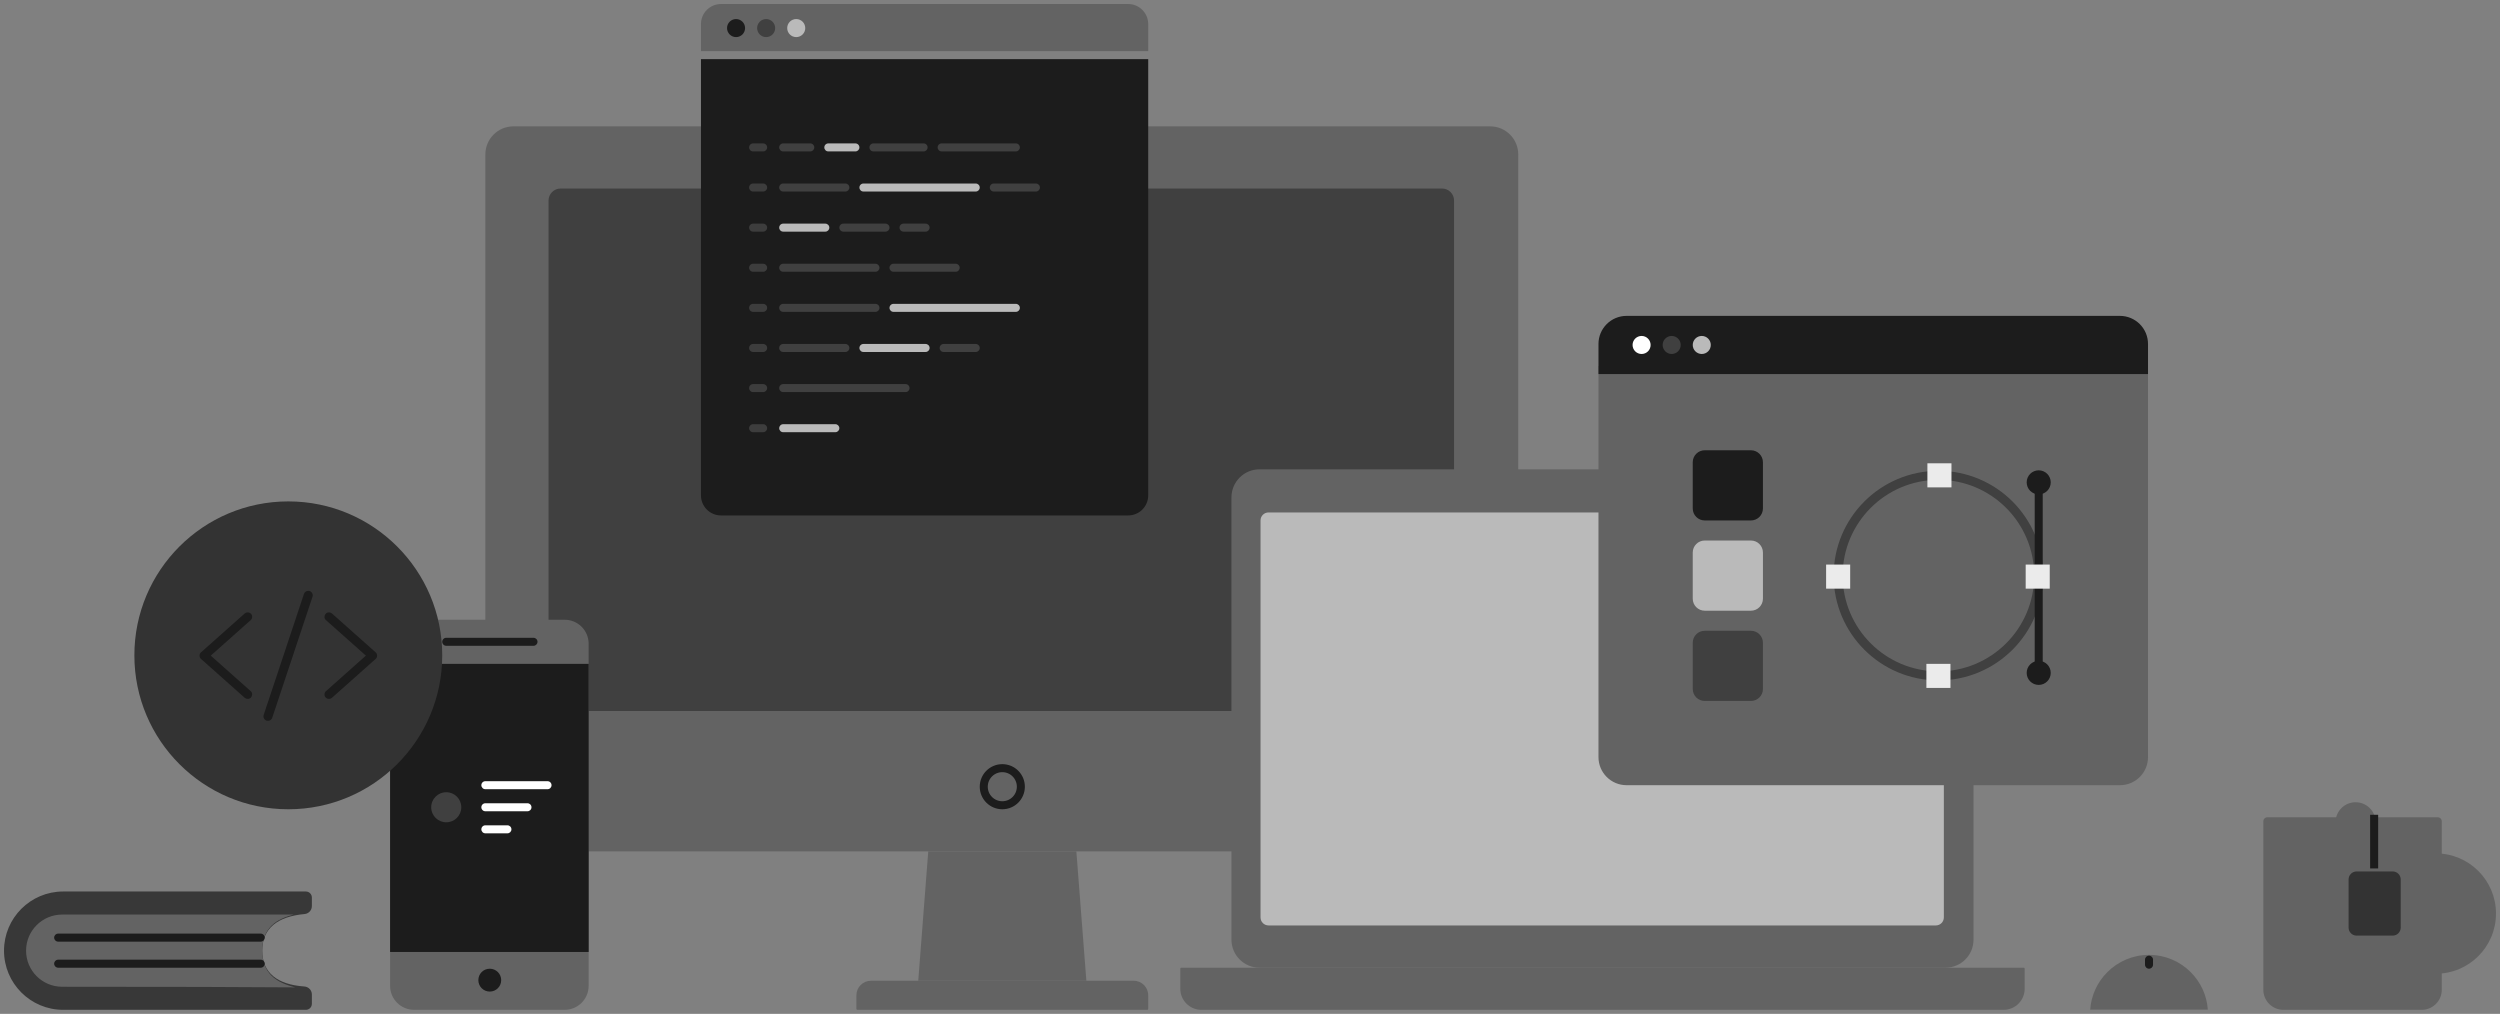 <?xml version="1.0" encoding="UTF-8"?>
<svg xmlns="http://www.w3.org/2000/svg" xmlns:xlink="http://www.w3.org/1999/xlink" width="1994.4pt" height="808.8pt" viewBox="0 0 1994.4 808.8" version="1.1">
<rect x="0" y="0" width="1994.4" height="808.8" fill="#808080" stroke="none"/>
<defs>
<filter id="alpha" filterUnits="objectBoundingBox" x="0%" y="0%" width="100%" height="100%">
  <feColorMatrix type="matrix" in="SourceGraphic" values="0 0 0 0 1 0 0 0 0 1 0 0 0 0 1 0 0 0 1 0"/>
</filter>
<clipPath id="clip2">
  <path d="M 0 808.801 L 1994.398 808.801 L 1994.398 0 L 0 0 Z M 0 808.801 "/>
</clipPath>
<clipPath id="clip1">
  <rect width="1995" height="809"/>
</clipPath>
<g id="surface10" clip-path="url(#clip1)">
<g clip-path="url(#clip2)" clip-rule="nonzero">
<path style=" stroke:none;fill-rule:nonzero;fill:rgb(0%,0%,0%);fill-opacity:0.54;" d="M 0 808.801 L 1994.398 808.801 L 1994.398 0 L 0 0 Z M 0 808.801 "/>
</g>
</g>
<mask id="mask0">
  <g filter="url(#alpha)">
<use xlink:href="#surface10"/>
  </g>
</mask>
<clipPath id="clip4">
  <path d="M 0 808.801 L 1994.398 808.801 L 1994.398 0 L 0 0 Z M 0 808.801 "/>
</clipPath>
<clipPath id="clip6">
  <path d="M 0 808.801 L 1994.398 808.801 L 1994.398 0 L 0 0 Z M 0 808.801 "/>
</clipPath>
<clipPath id="clip5">
  <rect width="1995" height="809"/>
</clipPath>
<g id="surface69" clip-path="url(#clip5)">
<g clip-path="url(#clip6)" clip-rule="nonzero">
<path style=" stroke:none;fill-rule:nonzero;fill:rgb(35%,35%,35%);fill-opacity:1;" d="M 600.801 274.398 L 608.801 274.398 C 610.574 274.398 612 275.828 612 277.602 C 612 279.371 610.574 280.801 608.801 280.801 L 600.801 280.801 C 599.027 280.801 597.602 279.371 597.602 277.602 C 597.602 275.828 599.027 274.398 600.801 274.398 Z M 600.801 274.398 "/>
</g>
</g>
<clipPath id="clip3">
  <rect width="1995" height="809"/>
</clipPath>
<g id="surface8" clip-path="url(#clip3)">
<g clip-path="url(#clip4)" clip-rule="nonzero">
<use xlink:href="#surface69"/>
</g>
</g>
<clipPath id="clip8">
  <path d="M 0 808.801 L 1994.398 808.801 L 1994.398 0 L 0 0 Z M 0 808.801 "/>
</clipPath>
<clipPath id="clip7">
  <rect width="1995" height="809"/>
</clipPath>
<g id="surface17" clip-path="url(#clip7)">
<g clip-path="url(#clip8)" clip-rule="nonzero">
<path style=" stroke:none;fill-rule:nonzero;fill:rgb(0%,0%,0%);fill-opacity:0.54;" d="M 0 808.801 L 1994.398 808.801 L 1994.398 0 L 0 0 Z M 0 808.801 "/>
</g>
</g>
<mask id="mask1">
  <g filter="url(#alpha)">
<use xlink:href="#surface17"/>
  </g>
</mask>
<clipPath id="clip10">
  <path d="M 0 808.801 L 1994.398 808.801 L 1994.398 0 L 0 0 Z M 0 808.801 "/>
</clipPath>
<clipPath id="clip12">
  <path d="M 0 808.801 L 1994.398 808.801 L 1994.398 0 L 0 0 Z M 0 808.801 "/>
</clipPath>
<clipPath id="clip11">
  <rect width="1995" height="809"/>
</clipPath>
<g id="surface85" clip-path="url(#clip11)">
<g clip-path="url(#clip12)" clip-rule="nonzero">
<path style=" stroke:none;fill-rule:nonzero;fill:rgb(35%,35%,35%);fill-opacity:1;" d="M 600.801 114.398 L 608.801 114.398 C 610.574 114.398 612 115.828 612 117.602 C 612 119.371 610.574 120.801 608.801 120.801 L 600.801 120.801 C 599.027 120.801 597.602 119.371 597.602 117.602 C 597.602 115.828 599.027 114.398 600.801 114.398 Z M 600.801 114.398 "/>
</g>
</g>
<clipPath id="clip9">
  <rect width="1995" height="809"/>
</clipPath>
<g id="surface15" clip-path="url(#clip9)">
<g clip-path="url(#clip10)" clip-rule="nonzero">
<use xlink:href="#surface85"/>
</g>
</g>
<clipPath id="clip14">
  <path d="M 0 808.801 L 1994.398 808.801 L 1994.398 0 L 0 0 Z M 0 808.801 "/>
</clipPath>
<clipPath id="clip13">
  <rect width="1995" height="809"/>
</clipPath>
<g id="surface24" clip-path="url(#clip13)">
<g clip-path="url(#clip14)" clip-rule="nonzero">
<path style=" stroke:none;fill-rule:nonzero;fill:rgb(0%,0%,0%);fill-opacity:0.54;" d="M 0 808.801 L 1994.398 808.801 L 1994.398 0 L 0 0 Z M 0 808.801 "/>
</g>
</g>
<mask id="mask2">
  <g filter="url(#alpha)">
<use xlink:href="#surface24"/>
  </g>
</mask>
<clipPath id="clip16">
  <path d="M 0 808.801 L 1994.398 808.801 L 1994.398 0 L 0 0 Z M 0 808.801 "/>
</clipPath>
<clipPath id="clip18">
  <path d="M 0 808.801 L 1994.398 808.801 L 1994.398 0 L 0 0 Z M 0 808.801 "/>
</clipPath>
<clipPath id="clip17">
  <rect width="1995" height="809"/>
</clipPath>
<g id="surface101" clip-path="url(#clip17)">
<g clip-path="url(#clip18)" clip-rule="nonzero">
<path style=" stroke:none;fill-rule:nonzero;fill:rgb(35%,35%,35%);fill-opacity:1;" d="M 600.801 146.398 L 608.801 146.398 C 610.574 146.398 612 147.828 612 149.602 C 612 151.371 610.574 152.801 608.801 152.801 L 600.801 152.801 C 599.027 152.801 597.602 151.371 597.602 149.602 C 597.602 147.828 599.027 146.398 600.801 146.398 Z M 600.801 146.398 "/>
</g>
</g>
<clipPath id="clip15">
  <rect width="1995" height="809"/>
</clipPath>
<g id="surface22" clip-path="url(#clip15)">
<g clip-path="url(#clip16)" clip-rule="nonzero">
<use xlink:href="#surface101"/>
</g>
</g>
<clipPath id="clip20">
  <path d="M 0 808.801 L 1994.398 808.801 L 1994.398 0 L 0 0 Z M 0 808.801 "/>
</clipPath>
<clipPath id="clip19">
  <rect width="1995" height="809"/>
</clipPath>
<g id="surface31" clip-path="url(#clip19)">
<g clip-path="url(#clip20)" clip-rule="nonzero">
<path style=" stroke:none;fill-rule:nonzero;fill:rgb(0%,0%,0%);fill-opacity:0.54;" d="M 0 808.801 L 1994.398 808.801 L 1994.398 0 L 0 0 Z M 0 808.801 "/>
</g>
</g>
<mask id="mask3">
  <g filter="url(#alpha)">
<use xlink:href="#surface31"/>
  </g>
</mask>
<clipPath id="clip22">
  <path d="M 0 808.801 L 1994.398 808.801 L 1994.398 0 L 0 0 Z M 0 808.801 "/>
</clipPath>
<clipPath id="clip24">
  <path d="M 0 808.801 L 1994.398 808.801 L 1994.398 0 L 0 0 Z M 0 808.801 "/>
</clipPath>
<clipPath id="clip23">
  <rect width="1995" height="809"/>
</clipPath>
<g id="surface117" clip-path="url(#clip23)">
<g clip-path="url(#clip24)" clip-rule="nonzero">
<path style=" stroke:none;fill-rule:nonzero;fill:rgb(35%,35%,35%);fill-opacity:1;" d="M 600.801 178.398 L 608.801 178.398 C 610.574 178.398 612 179.828 612 181.602 C 612 183.371 610.574 184.801 608.801 184.801 L 600.801 184.801 C 599.027 184.801 597.602 183.371 597.602 181.602 C 597.602 179.828 599.027 178.398 600.801 178.398 Z M 600.801 178.398 "/>
</g>
</g>
<clipPath id="clip21">
  <rect width="1995" height="809"/>
</clipPath>
<g id="surface29" clip-path="url(#clip21)">
<g clip-path="url(#clip22)" clip-rule="nonzero">
<use xlink:href="#surface117"/>
</g>
</g>
<clipPath id="clip26">
  <path d="M 0 808.801 L 1994.398 808.801 L 1994.398 0 L 0 0 Z M 0 808.801 "/>
</clipPath>
<clipPath id="clip25">
  <rect width="1995" height="809"/>
</clipPath>
<g id="surface38" clip-path="url(#clip25)">
<g clip-path="url(#clip26)" clip-rule="nonzero">
<path style=" stroke:none;fill-rule:nonzero;fill:rgb(0%,0%,0%);fill-opacity:0.54;" d="M 0 808.801 L 1994.398 808.801 L 1994.398 0 L 0 0 Z M 0 808.801 "/>
</g>
</g>
<mask id="mask4">
  <g filter="url(#alpha)">
<use xlink:href="#surface38"/>
  </g>
</mask>
<clipPath id="clip28">
  <path d="M 0 808.801 L 1994.398 808.801 L 1994.398 0 L 0 0 Z M 0 808.801 "/>
</clipPath>
<clipPath id="clip30">
  <path d="M 0 808.801 L 1994.398 808.801 L 1994.398 0 L 0 0 Z M 0 808.801 "/>
</clipPath>
<clipPath id="clip29">
  <rect width="1995" height="809"/>
</clipPath>
<g id="surface133" clip-path="url(#clip29)">
<g clip-path="url(#clip30)" clip-rule="nonzero">
<path style=" stroke:none;fill-rule:nonzero;fill:rgb(35%,35%,35%);fill-opacity:1;" d="M 600.801 210.398 L 608.801 210.398 C 610.574 210.398 612 211.828 612 213.602 C 612 215.371 610.574 216.801 608.801 216.801 L 600.801 216.801 C 599.027 216.801 597.602 215.371 597.602 213.602 C 597.602 211.828 599.027 210.398 600.801 210.398 Z M 600.801 210.398 "/>
</g>
</g>
<clipPath id="clip27">
  <rect width="1995" height="809"/>
</clipPath>
<g id="surface36" clip-path="url(#clip27)">
<g clip-path="url(#clip28)" clip-rule="nonzero">
<use xlink:href="#surface133"/>
</g>
</g>
<clipPath id="clip32">
  <path d="M 0 808.801 L 1994.398 808.801 L 1994.398 0 L 0 0 Z M 0 808.801 "/>
</clipPath>
<clipPath id="clip31">
  <rect width="1995" height="809"/>
</clipPath>
<g id="surface45" clip-path="url(#clip31)">
<g clip-path="url(#clip32)" clip-rule="nonzero">
<path style=" stroke:none;fill-rule:nonzero;fill:rgb(0%,0%,0%);fill-opacity:0.54;" d="M 0 808.801 L 1994.398 808.801 L 1994.398 0 L 0 0 Z M 0 808.801 "/>
</g>
</g>
<mask id="mask5">
  <g filter="url(#alpha)">
<use xlink:href="#surface45"/>
  </g>
</mask>
<clipPath id="clip34">
  <path d="M 0 808.801 L 1994.398 808.801 L 1994.398 0 L 0 0 Z M 0 808.801 "/>
</clipPath>
<clipPath id="clip36">
  <path d="M 0 808.801 L 1994.398 808.801 L 1994.398 0 L 0 0 Z M 0 808.801 "/>
</clipPath>
<clipPath id="clip35">
  <rect width="1995" height="809"/>
</clipPath>
<g id="surface149" clip-path="url(#clip35)">
<g clip-path="url(#clip36)" clip-rule="nonzero">
<path style=" stroke:none;fill-rule:nonzero;fill:rgb(35%,35%,35%);fill-opacity:1;" d="M 600.801 242.398 L 608.801 242.398 C 610.574 242.398 612 243.828 612 245.602 C 612 247.371 610.574 248.801 608.801 248.801 L 600.801 248.801 C 599.027 248.801 597.602 247.371 597.602 245.602 C 597.602 243.828 599.027 242.398 600.801 242.398 Z M 600.801 242.398 "/>
</g>
</g>
<clipPath id="clip33">
  <rect width="1995" height="809"/>
</clipPath>
<g id="surface43" clip-path="url(#clip33)">
<g clip-path="url(#clip34)" clip-rule="nonzero">
<use xlink:href="#surface149"/>
</g>
</g>
<clipPath id="clip38">
  <path d="M 0 808.801 L 1994.398 808.801 L 1994.398 0 L 0 0 Z M 0 808.801 "/>
</clipPath>
<clipPath id="clip37">
  <rect width="1995" height="809"/>
</clipPath>
<g id="surface52" clip-path="url(#clip37)">
<g clip-path="url(#clip38)" clip-rule="nonzero">
<path style=" stroke:none;fill-rule:nonzero;fill:rgb(0%,0%,0%);fill-opacity:0.54;" d="M 0 808.801 L 1994.398 808.801 L 1994.398 0 L 0 0 Z M 0 808.801 "/>
</g>
</g>
<mask id="mask6">
  <g filter="url(#alpha)">
<use xlink:href="#surface52"/>
  </g>
</mask>
<clipPath id="clip40">
  <path d="M 0 808.801 L 1994.398 808.801 L 1994.398 0 L 0 0 Z M 0 808.801 "/>
</clipPath>
<clipPath id="clip42">
  <path d="M 0 808.801 L 1994.398 808.801 L 1994.398 0 L 0 0 Z M 0 808.801 "/>
</clipPath>
<clipPath id="clip41">
  <rect width="1995" height="809"/>
</clipPath>
<g id="surface165" clip-path="url(#clip41)">
<g clip-path="url(#clip42)" clip-rule="nonzero">
<path style=" stroke:none;fill-rule:nonzero;fill:rgb(35%,35%,35%);fill-opacity:1;" d="M 600.801 306.398 L 608.801 306.398 C 610.574 306.398 612 307.828 612 309.602 C 612 311.371 610.574 312.801 608.801 312.801 L 600.801 312.801 C 599.027 312.801 597.602 311.371 597.602 309.602 C 597.602 307.828 599.027 306.398 600.801 306.398 Z M 600.801 306.398 "/>
</g>
</g>
<clipPath id="clip39">
  <rect width="1995" height="809"/>
</clipPath>
<g id="surface50" clip-path="url(#clip39)">
<g clip-path="url(#clip40)" clip-rule="nonzero">
<use xlink:href="#surface165"/>
</g>
</g>
<clipPath id="clip44">
  <path d="M 0 808.801 L 1994.398 808.801 L 1994.398 0 L 0 0 Z M 0 808.801 "/>
</clipPath>
<clipPath id="clip43">
  <rect width="1995" height="809"/>
</clipPath>
<g id="surface59" clip-path="url(#clip43)">
<g clip-path="url(#clip44)" clip-rule="nonzero">
<path style=" stroke:none;fill-rule:nonzero;fill:rgb(0%,0%,0%);fill-opacity:0.54;" d="M 0 808.801 L 1994.398 808.801 L 1994.398 0 L 0 0 Z M 0 808.801 "/>
</g>
</g>
<mask id="mask7">
  <g filter="url(#alpha)">
<use xlink:href="#surface59"/>
  </g>
</mask>
<clipPath id="clip46">
  <path d="M 0 808.801 L 1994.398 808.801 L 1994.398 0 L 0 0 Z M 0 808.801 "/>
</clipPath>
<clipPath id="clip48">
  <path d="M 0 808.801 L 1994.398 808.801 L 1994.398 0 L 0 0 Z M 0 808.801 "/>
</clipPath>
<clipPath id="clip47">
  <rect width="1995" height="809"/>
</clipPath>
<g id="surface58" clip-path="url(#clip47)">
<g clip-path="url(#clip48)" clip-rule="nonzero">
<path style=" stroke:none;fill-rule:nonzero;fill:rgb(35%,35%,35%);fill-opacity:1;" d="M 600.801 338.398 L 608.801 338.398 C 610.574 338.398 612 339.828 612 341.602 C 612 343.371 610.574 344.801 608.801 344.801 L 600.801 344.801 C 599.027 344.801 597.602 343.371 597.602 341.602 C 597.602 339.828 599.027 338.398 600.801 338.398 Z M 600.801 338.398 "/>
</g>
</g>
<clipPath id="clip45">
  <rect width="1995" height="809"/>
</clipPath>
<g id="surface57" clip-path="url(#clip45)">
<g clip-path="url(#clip46)" clip-rule="nonzero">
<use xlink:href="#surface58"/>
</g>
</g>
</defs>
<g id="surface1">
<path style="fill-rule:nonzero;fill:rgb(39%,39%,39%);stroke-opacity:1;stroke-miterlimit:4;" d="M 1188.797 100.801 L 409.605 100.801 C 403.418 100.801 397.816 103.305 393.762 107.359 C 389.707 111.41 387.199 117.012 387.199 123.195 L 387.199 656.805 C 387.199 662.988 389.707 668.586 393.766 672.641 C 397.82 676.691 403.418 679.199 409.605 679.199 L 1188.797 679.199 C 1194.984 679.199 1200.582 676.695 1204.637 672.641 C 1208.691 668.59 1211.199 662.988 1211.199 656.805 L 1211.199 123.195 C 1211.199 117.012 1208.691 111.414 1204.637 107.359 C 1200.582 103.309 1194.98 100.801 1188.797 100.801 Z M 1188.797 100.801 "/>
<path style="fill-rule:nonzero;fill:rgb(25%,25%,25%);stroke-opacity:1;stroke-miterlimit:4;" d="M 1150.406 150.398 L 447.195 150.398 C 444.547 150.398 442.145 151.477 440.41 153.215 C 438.676 154.953 437.602 157.355 437.602 160.004 L 437.602 557.594 C 437.602 560.246 438.672 562.648 440.41 564.387 C 442.145 566.125 444.543 567.199 447.195 567.199 L 1150.406 567.199 C 1153.055 567.199 1155.453 566.125 1157.191 564.383 C 1158.926 562.645 1160 560.246 1160 557.594 L 1160 160.004 C 1160 157.352 1158.926 154.953 1157.191 153.215 C 1155.453 151.477 1153.055 150.398 1150.406 150.398 Z M 1150.406 150.398 "/>
<path style="fill-rule:nonzero;fill:rgb(39%,39%,39%);stroke-opacity:1;stroke-miterlimit:4;" d="M 858.68 679.199 L 740.52 679.199 L 732.543 782.398 L 866.656 782.398 Z M 858.68 679.199 "/>
<path style="fill-rule:nonzero;fill:rgb(39%,39%,39%);stroke-opacity:1;stroke-miterlimit:4;" d="M 915.199 -805.602 L 684 -805.602 C 683.781 -805.602 683.582 -805.512 683.438 -805.367 C 683.289 -805.219 683.199 -805.016 683.199 -804.793 L 683.199 -794 C 683.199 -790.797 684.5 -787.898 686.598 -785.797 C 688.699 -783.699 691.602 -782.398 694.805 -782.398 L 904.395 -782.398 C 907.598 -782.398 910.5 -783.699 912.602 -785.797 C 914.699 -787.898 916 -790.797 916 -794 L 916 -804.793 C 916 -805.016 915.914 -805.219 915.766 -805.367 C 915.621 -805.512 915.418 -805.602 915.199 -805.602 Z M 915.199 -805.602 " transform="matrix(1,0,0,-1,0,0)"/>
<path style="fill:none;stroke-width:6.4;stroke-linecap:butt;stroke-linejoin:miter;stroke:rgb(11%,11%,11%);stroke-opacity:1;stroke-miterlimit:4;" d="M 814.398 627.602 C 814.398 635.773 807.773 642.398 799.602 642.398 C 791.426 642.398 784.801 635.773 784.801 627.602 C 784.801 619.426 791.426 612.801 799.602 612.801 C 807.773 612.801 814.398 619.426 814.398 627.602 Z M 814.398 627.602 "/>
<path style="fill-rule:nonzero;fill:rgb(39%,39%,39%);stroke-opacity:1;stroke-miterlimit:4;" d="M 330.398 494.398 L 450.398 494.398 C 461.035 494.398 469.602 502.965 469.602 513.602 L 469.602 786.398 C 469.602 797.035 461.035 805.602 450.398 805.602 L 330.398 805.602 C 319.762 805.602 311.199 797.035 311.199 786.398 L 311.199 513.602 C 311.199 502.965 319.762 494.398 330.398 494.398 Z M 330.398 494.398 "/>
<path style="fill-rule:nonzero;fill:rgb(11%,11%,11%);stroke-opacity:1;stroke-miterlimit:4;" d="M 311.199 529.602 L 469.602 529.602 L 469.602 759.441 L 311.199 759.441 Z M 311.199 529.602 "/>
<path style=" stroke:none;fill-rule:nonzero;fill:rgb(11%,11%,11%);fill-opacity:1;" d="M 356 508.801 L 425.602 508.801 C 427.371 508.801 428.801 510.227 428.801 512 C 428.801 513.773 427.371 515.199 425.602 515.199 L 356 515.199 C 354.227 515.199 352.801 513.773 352.801 512 C 352.801 510.227 354.227 508.801 356 508.801 Z M 356 508.801 "/>
<path style=" stroke:none;fill-rule:nonzero;fill:rgb(11%,11%,11%);fill-opacity:1;" d="M 390.719 772.801 C 395.773 772.801 399.84 776.867 399.84 781.922 C 399.84 786.973 395.773 791.039 390.719 791.039 C 385.668 791.039 381.602 786.973 381.602 781.922 C 381.602 776.867 385.668 772.801 390.719 772.801 Z M 390.719 772.801 "/>
<path style="fill-rule:nonzero;fill:rgb(25%,25%,25%);stroke-opacity:1;stroke-miterlimit:4;" d="M 368 644 C 368 650.629 362.629 656 356 656 C 349.371 656 344 650.629 344 644 C 344 637.371 349.371 632 356 632 C 362.629 632 368 637.371 368 644 Z M 368 644 "/>
<path style=" stroke:none;fill-rule:nonzero;fill:rgb(100%,100%,100%);fill-opacity:1;" d="M 387.199 623.199 L 436.801 623.199 C 438.574 623.199 440 624.629 440 626.398 C 440 628.172 438.574 629.602 436.801 629.602 L 387.199 629.602 C 385.426 629.602 384 628.172 384 626.398 C 384 624.629 385.426 623.199 387.199 623.199 Z M 387.199 623.199 "/>
<path style=" stroke:none;fill-rule:nonzero;fill:rgb(100%,100%,100%);fill-opacity:1;" d="M 387.199 640.801 L 420.801 640.801 C 422.574 640.801 424 642.227 424 644 C 424 645.773 422.574 647.199 420.801 647.199 L 387.199 647.199 C 385.426 647.199 384 645.773 384 644 C 384 642.227 385.426 640.801 387.199 640.801 Z M 387.199 640.801 "/>
<path style=" stroke:none;fill-rule:nonzero;fill:rgb(100%,100%,100%);fill-opacity:1;" d="M 387.199 658.398 L 404.801 658.398 C 406.574 658.398 408 659.828 408 661.602 C 408 663.371 406.574 664.801 404.801 664.801 L 387.199 664.801 C 385.426 664.801 384 663.371 384 661.602 C 384 659.828 385.426 658.398 387.199 658.398 Z M 387.199 658.398 "/>
<path style="fill-rule:nonzero;fill:rgb(20%,20%,20%);stroke-opacity:1;stroke-miterlimit:4;" d="M 352.801 522.801 C 352.801 590.621 297.82 645.602 230 645.602 C 162.18 645.602 107.199 590.621 107.199 522.801 C 107.199 454.98 162.18 400 230 400 C 297.82 400 352.801 454.98 352.801 522.801 Z M 352.801 522.801 "/>
<path style="fill-rule:nonzero;fill:rgb(39%,39%,39%);stroke-opacity:1;stroke-miterlimit:4;" d="M 1552.008 374.398 L 1004.793 374.398 C 998.605 374.398 993.008 376.906 988.957 380.961 C 984.906 385.016 982.398 390.613 982.398 396.801 L 982.398 749.602 C 982.398 755.781 984.906 761.383 988.961 765.438 C 993.012 769.492 998.609 772 1004.793 772 L 1552.008 772 C 1558.191 772 1563.789 769.492 1567.844 765.441 C 1571.895 761.387 1574.398 755.785 1574.398 749.602 L 1574.398 396.801 C 1574.398 390.617 1571.895 385.016 1567.84 380.961 C 1563.789 376.91 1558.191 374.398 1552.008 374.398 Z M 1552.008 374.398 "/>
<path style="fill-rule:nonzero;fill:rgb(39%,39%,39%);stroke-opacity:1;stroke-miterlimit:4;" d="M 1614.406 772 L 942.395 772 C 942.176 772 941.977 772.09 941.836 772.234 C 941.688 772.379 941.602 772.578 941.602 772.801 L 941.602 788.801 C 941.602 793.441 943.48 797.641 946.52 800.68 C 949.562 803.719 953.766 805.602 958.406 805.602 L 1598.395 805.602 C 1603.035 805.602 1607.238 803.719 1610.277 800.68 C 1613.32 797.641 1615.199 793.438 1615.199 788.801 L 1615.199 772.801 C 1615.199 772.578 1615.109 772.379 1614.965 772.234 C 1614.82 772.09 1614.625 772 1614.406 772 Z M 1614.406 772 "/>
<path style="fill-rule:nonzero;fill:rgb(39%,39%,39%);stroke-opacity:1;stroke-miterlimit:4;" d="M 1322.633 772.359 L 1233.047 772.359 C 1234.605 776.469 1237.223 780.051 1240.566 782.781 C 1244.84 786.27 1250.293 788.359 1256.234 788.359 L 1299.445 788.359 C 1305.383 788.359 1310.84 786.27 1315.109 782.781 C 1318.453 780.051 1321.074 776.465 1322.633 772.359 Z M 1322.633 772.359 "/>
<path style=" stroke:none;fill-rule:nonzero;fill:rgb(73%,73%,73%);fill-opacity:1;" d="M 1012 408.801 L 1544.324 408.801 C 1547.871 408.801 1550.727 411.656 1550.727 415.199 L 1550.727 731.879 C 1550.727 735.426 1547.871 738.281 1544.324 738.281 L 1012 738.281 C 1008.453 738.281 1005.602 735.426 1005.602 731.879 L 1005.602 415.199 C 1005.602 411.656 1008.453 408.801 1012 408.801 Z M 1012 408.801 "/>
<path style=" stroke:none;fill-rule:nonzero;fill:rgb(20%,20%,20%);fill-opacity:1;" d="M 785.602 157.602 C 785.602 159.809 783.809 161.602 781.602 161.602 C 779.391 161.602 777.602 159.809 777.602 157.602 C 777.602 155.391 779.391 153.602 781.602 153.602 C 783.809 153.602 785.602 155.391 785.602 157.602 Z M 785.602 157.602 "/>
<path style="fill-rule:nonzero;fill:rgb(11%,11%,11%);stroke-opacity:1;stroke-miterlimit:4;" d="M 916 47.199 L 559.199 47.199 L 559.199 395.203 C 559.199 399.621 560.992 403.621 563.887 406.516 C 566.781 409.41 570.785 411.199 575.207 411.199 L 899.992 411.199 C 904.414 411.199 908.414 409.41 911.312 406.516 C 914.207 403.617 916 399.621 916 395.203 Z M 916 47.199 "/>
<path style="fill-rule:nonzero;fill:rgb(39%,39%,39%);stroke-opacity:1;stroke-miterlimit:4;" d="M 899.992 3.199 L 575.207 3.199 C 570.785 3.199 566.785 4.992 563.887 7.887 C 560.992 10.781 559.199 14.785 559.199 19.203 L 559.199 40.801 L 916 40.801 L 916 19.203 C 916 14.785 914.207 10.785 911.312 7.887 C 908.414 4.992 904.414 3.199 899.992 3.199 Z M 899.992 3.199 "/>
<path style=" stroke:none;fill-rule:nonzero;fill:rgb(11%,11%,11%);fill-opacity:1;" d="M 594.398 22.398 C 594.398 26.375 591.176 29.602 587.199 29.602 C 583.223 29.602 580 26.375 580 22.398 C 580 18.422 583.223 15.199 587.199 15.199 C 591.176 15.199 594.398 18.422 594.398 22.398 Z M 594.398 22.398 "/>
<path style=" stroke:none;fill-rule:nonzero;fill:rgb(25%,25%,25%);fill-opacity:1;" d="M 618.398 22.398 C 618.398 26.375 615.176 29.602 611.199 29.602 C 607.223 29.602 604 26.375 604 22.398 C 604 18.422 607.223 15.199 611.199 15.199 C 615.176 15.199 618.398 18.422 618.398 22.398 Z M 618.398 22.398 "/>
<path style=" stroke:none;fill-rule:nonzero;fill:rgb(73%,73%,73%);fill-opacity:1;" d="M 642.398 22.398 C 642.398 26.375 639.176 29.602 635.199 29.602 C 631.223 29.602 628 26.375 628 22.398 C 628 18.422 631.223 15.199 635.199 15.199 C 639.176 15.199 642.398 18.422 642.398 22.398 Z M 642.398 22.398 "/>
<use xlink:href="#surface8" mask="url(#mask0)"/>
<use xlink:href="#surface15" mask="url(#mask1)"/>
<path style=" stroke:none;fill-rule:nonzero;fill:rgb(25%,25%,25%);fill-opacity:1;" d="M 624.801 114.398 L 646.398 114.398 C 648.168 114.398 649.602 115.832 649.602 117.602 C 649.602 119.367 648.168 120.801 646.398 120.801 L 624.801 120.801 C 623.031 120.801 621.602 119.367 621.602 117.602 C 621.602 115.832 623.031 114.398 624.801 114.398 Z M 624.801 114.398 "/>
<path style=" stroke:none;fill-rule:nonzero;fill:rgb(73%,73%,73%);fill-opacity:1;" d="M 660.801 114.398 L 682.398 114.398 C 684.168 114.398 685.602 115.832 685.602 117.602 C 685.602 119.367 684.168 120.801 682.398 120.801 L 660.801 120.801 C 659.031 120.801 657.602 119.367 657.602 117.602 C 657.602 115.832 659.031 114.398 660.801 114.398 Z M 660.801 114.398 "/>
<path style=" stroke:none;fill-rule:nonzero;fill:rgb(25%,25%,25%);fill-opacity:1;" d="M 696.801 114.398 L 736.801 114.398 C 738.566 114.398 740 115.832 740 117.602 C 740 119.367 738.566 120.801 736.801 120.801 L 696.801 120.801 C 695.031 120.801 693.602 119.367 693.602 117.602 C 693.602 115.832 695.031 114.398 696.801 114.398 Z M 696.801 114.398 "/>
<path style=" stroke:none;fill-rule:nonzero;fill:rgb(25%,25%,25%);fill-opacity:1;" d="M 751.199 114.398 L 810.398 114.398 C 812.168 114.398 813.602 115.832 813.602 117.602 C 813.602 119.367 812.168 120.801 810.398 120.801 L 751.199 120.801 C 749.434 120.801 748 119.367 748 117.602 C 748 115.832 749.434 114.398 751.199 114.398 Z M 751.199 114.398 "/>
<use xlink:href="#surface22" mask="url(#mask2)"/>
<use xlink:href="#surface29" mask="url(#mask3)"/>
<use xlink:href="#surface36" mask="url(#mask4)"/>
<use xlink:href="#surface43" mask="url(#mask5)"/>
<use xlink:href="#surface50" mask="url(#mask6)"/>
<use xlink:href="#surface57" mask="url(#mask7)"/>
<path style=" stroke:none;fill-rule:nonzero;fill:rgb(25%,25%,25%);fill-opacity:1;" d="M 624.801 146.398 L 674.398 146.398 C 676.172 146.398 677.602 147.828 677.602 149.602 C 677.602 151.371 676.172 152.801 674.398 152.801 L 624.801 152.801 C 623.027 152.801 621.602 151.371 621.602 149.602 C 621.602 147.828 623.027 146.398 624.801 146.398 Z M 624.801 146.398 "/>
<path style=" stroke:none;fill-rule:nonzero;fill:rgb(73%,73%,73%);fill-opacity:1;" d="M 688.801 146.398 L 778.398 146.398 C 780.172 146.398 781.602 147.828 781.602 149.602 C 781.602 151.371 780.172 152.801 778.398 152.801 L 688.801 152.801 C 687.027 152.801 685.602 151.371 685.602 149.602 C 685.602 147.828 687.027 146.398 688.801 146.398 Z M 688.801 146.398 "/>
<path style=" stroke:none;fill-rule:nonzero;fill:rgb(25%,25%,25%);fill-opacity:1;" d="M 792.801 146.398 L 826.398 146.398 C 828.172 146.398 829.602 147.828 829.602 149.602 C 829.602 151.371 828.172 152.801 826.398 152.801 L 792.801 152.801 C 791.027 152.801 789.602 151.371 789.602 149.602 C 789.602 147.828 791.027 146.398 792.801 146.398 Z M 792.801 146.398 "/>
<path style=" stroke:none;fill-rule:nonzero;fill:rgb(73%,73%,73%);fill-opacity:1;" d="M 624.801 178.398 L 658.398 178.398 C 660.172 178.398 661.602 179.828 661.602 181.602 C 661.602 183.371 660.172 184.801 658.398 184.801 L 624.801 184.801 C 623.027 184.801 621.602 183.371 621.602 181.602 C 621.602 179.828 623.027 178.398 624.801 178.398 Z M 624.801 178.398 "/>
<path style=" stroke:none;fill-rule:nonzero;fill:rgb(25%,25%,25%);fill-opacity:1;" d="M 672.801 178.398 L 706.398 178.398 C 708.172 178.398 709.602 179.828 709.602 181.602 C 709.602 183.371 708.172 184.801 706.398 184.801 L 672.801 184.801 C 671.027 184.801 669.602 183.371 669.602 181.602 C 669.602 179.828 671.027 178.398 672.801 178.398 Z M 672.801 178.398 "/>
<path style=" stroke:none;fill-rule:nonzero;fill:rgb(25%,25%,25%);fill-opacity:1;" d="M 720.801 178.398 L 738.398 178.398 C 740.172 178.398 741.602 179.828 741.602 181.602 C 741.602 183.371 740.172 184.801 738.398 184.801 L 720.801 184.801 C 719.027 184.801 717.602 183.371 717.602 181.602 C 717.602 179.828 719.027 178.398 720.801 178.398 Z M 720.801 178.398 "/>
<path style=" stroke:none;fill-rule:nonzero;fill:rgb(25%,25%,25%);fill-opacity:1;" d="M 624.801 210.398 L 698.398 210.398 C 700.172 210.398 701.602 211.828 701.602 213.602 C 701.602 215.371 700.172 216.801 698.398 216.801 L 624.801 216.801 C 623.027 216.801 621.602 215.371 621.602 213.602 C 621.602 211.828 623.027 210.398 624.801 210.398 Z M 624.801 210.398 "/>
<path style=" stroke:none;fill-rule:nonzero;fill:rgb(25%,25%,25%);fill-opacity:1;" d="M 712.801 210.398 L 762.398 210.398 C 764.172 210.398 765.602 211.828 765.602 213.602 C 765.602 215.371 764.172 216.801 762.398 216.801 L 712.801 216.801 C 711.027 216.801 709.602 215.371 709.602 213.602 C 709.602 211.828 711.027 210.398 712.801 210.398 Z M 712.801 210.398 "/>
<path style=" stroke:none;fill-rule:nonzero;fill:rgb(25%,25%,25%);fill-opacity:1;" d="M 624.801 242.398 L 698.398 242.398 C 700.172 242.398 701.602 243.828 701.602 245.602 C 701.602 247.371 700.172 248.801 698.398 248.801 L 624.801 248.801 C 623.027 248.801 621.602 247.371 621.602 245.602 C 621.602 243.828 623.027 242.398 624.801 242.398 Z M 624.801 242.398 "/>
<path style=" stroke:none;fill-rule:nonzero;fill:rgb(73%,73%,73%);fill-opacity:1;" d="M 712.801 242.398 L 810.398 242.398 C 812.172 242.398 813.602 243.828 813.602 245.602 C 813.602 247.371 812.172 248.801 810.398 248.801 L 712.801 248.801 C 711.027 248.801 709.602 247.371 709.602 245.602 C 709.602 243.828 711.027 242.398 712.801 242.398 Z M 712.801 242.398 "/>
<path style=" stroke:none;fill-rule:nonzero;fill:rgb(25%,25%,25%);fill-opacity:1;" d="M 624.801 274.398 L 674.398 274.398 C 676.172 274.398 677.602 275.828 677.602 277.602 C 677.602 279.371 676.172 280.801 674.398 280.801 L 624.801 280.801 C 623.027 280.801 621.602 279.371 621.602 277.602 C 621.602 275.828 623.027 274.398 624.801 274.398 Z M 624.801 274.398 "/>
<path style=" stroke:none;fill-rule:nonzero;fill:rgb(73%,73%,73%);fill-opacity:1;" d="M 688.801 274.398 L 738.398 274.398 C 740.172 274.398 741.602 275.828 741.602 277.602 C 741.602 279.371 740.172 280.801 738.398 280.801 L 688.801 280.801 C 687.027 280.801 685.602 279.371 685.602 277.602 C 685.602 275.828 687.027 274.398 688.801 274.398 Z M 688.801 274.398 "/>
<path style=" stroke:none;fill-rule:nonzero;fill:rgb(25%,25%,25%);fill-opacity:1;" d="M 752.801 274.398 L 778.398 274.398 C 780.172 274.398 781.602 275.828 781.602 277.602 C 781.602 279.371 780.172 280.801 778.398 280.801 L 752.801 280.801 C 751.027 280.801 749.602 279.371 749.602 277.602 C 749.602 275.828 751.027 274.398 752.801 274.398 Z M 752.801 274.398 "/>
<path style=" stroke:none;fill-rule:nonzero;fill:rgb(25%,25%,25%);fill-opacity:1;" d="M 624.801 306.398 L 722.398 306.398 C 724.172 306.398 725.602 307.828 725.602 309.602 C 725.602 311.371 724.172 312.801 722.398 312.801 L 624.801 312.801 C 623.027 312.801 621.602 311.371 621.602 309.602 C 621.602 307.828 623.027 306.398 624.801 306.398 Z M 624.801 306.398 "/>
<path style=" stroke:none;fill-rule:nonzero;fill:rgb(73%,73%,73%);fill-opacity:1;" d="M 624.801 338.398 L 666.398 338.398 C 668.172 338.398 669.602 339.828 669.602 341.602 C 669.602 343.371 668.172 344.801 666.398 344.801 L 624.801 344.801 C 623.027 344.801 621.602 343.371 621.602 341.602 C 621.602 339.828 623.027 338.398 624.801 338.398 Z M 624.801 338.398 "/>
<path style="fill-rule:nonzero;fill:rgb(39%,39%,39%);stroke-opacity:1;stroke-miterlimit:4;" d="M 1713.602 292 L 1275.199 292 L 1275.199 603.996 C 1275.199 610.184 1277.707 615.785 1281.762 619.84 C 1285.816 623.895 1291.418 626.398 1297.609 626.398 L 1691.191 626.398 C 1697.383 626.398 1702.984 623.895 1707.039 619.84 C 1711.094 615.785 1713.602 610.184 1713.602 603.996 Z M 1713.602 292 "/>
<path style="fill-rule:nonzero;fill:rgb(11%,11%,11%);stroke-opacity:1;stroke-miterlimit:4;" d="M 1691.191 252 L 1297.609 252 C 1291.418 252 1285.816 254.508 1281.762 258.559 C 1277.707 262.609 1275.199 268.211 1275.199 274.395 L 1275.199 298.398 L 1713.602 298.398 L 1713.602 274.395 C 1713.602 268.211 1711.09 262.609 1707.035 258.559 C 1702.98 254.508 1697.379 252 1691.191 252 Z M 1691.191 252 "/>
<path style=" stroke:none;fill-rule:nonzero;fill:rgb(100%,100%,100%);fill-opacity:1;" d="M 1316.801 275.199 C 1316.801 279.176 1313.578 282.398 1309.602 282.398 C 1305.625 282.398 1302.398 279.176 1302.398 275.199 C 1302.398 271.223 1305.625 268 1309.602 268 C 1313.578 268 1316.801 271.223 1316.801 275.199 Z M 1316.801 275.199 "/>
<path style=" stroke:none;fill-rule:nonzero;fill:rgb(25%,25%,25%);fill-opacity:1;" d="M 1340.801 275.199 C 1340.801 279.176 1337.578 282.398 1333.602 282.398 C 1329.625 282.398 1326.398 279.176 1326.398 275.199 C 1326.398 271.223 1329.625 268 1333.602 268 C 1337.578 268 1340.801 271.223 1340.801 275.199 Z M 1340.801 275.199 "/>
<path style=" stroke:none;fill-rule:nonzero;fill:rgb(73%,73%,73%);fill-opacity:1;" d="M 1364.801 275.199 C 1364.801 279.176 1361.578 282.398 1357.602 282.398 C 1353.625 282.398 1350.398 279.176 1350.398 275.199 C 1350.398 271.223 1353.625 268 1357.602 268 C 1361.578 268 1364.801 271.223 1364.801 275.199 Z M 1364.801 275.199 "/>
<path style="fill:none;stroke-width:7.2;stroke-linecap:butt;stroke-linejoin:miter;stroke:rgb(25%,25%,25%);stroke-opacity:1;stroke-miterlimit:4;" d="M 1626.398 459.199 C 1626.398 503.383 1590.582 539.199 1546.398 539.199 C 1502.219 539.199 1466.398 503.383 1466.398 459.199 C 1466.398 415.016 1502.219 379.199 1546.398 379.199 C 1590.582 379.199 1626.398 415.016 1626.398 459.199 Z M 1626.398 459.199 "/>
<path style="fill-rule:nonzero;fill:rgb(92%,92%,92%);stroke-opacity:1;stroke-miterlimit:4;" d="M 1537.602 369.602 L 1556.801 369.602 L 1556.801 388.801 L 1537.602 388.801 Z M 1537.602 369.602 "/>
<path style="fill-rule:nonzero;fill:rgb(92%,92%,92%);stroke-opacity:1;stroke-miterlimit:4;" d="M 1536.801 529.602 L 1556 529.602 L 1556 548.801 L 1536.801 548.801 Z M 1536.801 529.602 "/>
<path style="fill-rule:nonzero;fill:rgb(92%,92%,92%);stroke-opacity:1;stroke-miterlimit:4;" d="M 1456.801 450.398 L 1476 450.398 L 1476 469.602 L 1456.801 469.602 Z M 1456.801 450.398 "/>
<path style="fill:none;stroke-width:6.4;stroke-linecap:square;stroke-linejoin:miter;stroke:rgb(11%,11%,11%);stroke-opacity:1;stroke-miterlimit:4;" d="M 1626.398 387.199 L 1626.398 447.199 "/>
<path style="fill:none;stroke-width:6.4;stroke-linecap:square;stroke-linejoin:miter;stroke:rgb(11%,11%,11%);stroke-opacity:1;stroke-miterlimit:4;" d="M 1626.398 471.199 L 1626.398 531.199 "/>
<path style=" stroke:none;fill-rule:nonzero;fill:rgb(11%,11%,11%);fill-opacity:1;" d="M 1636 384.801 C 1636 390.102 1631.703 394.398 1626.398 394.398 C 1621.098 394.398 1616.801 390.102 1616.801 384.801 C 1616.801 379.5 1621.098 375.199 1626.398 375.199 C 1631.703 375.199 1636 379.5 1636 384.801 Z M 1636 384.801 "/>
<path style=" stroke:none;fill-rule:nonzero;fill:rgb(11%,11%,11%);fill-opacity:1;" d="M 1636 536.801 C 1636 542.102 1631.703 546.398 1626.398 546.398 C 1621.098 546.398 1616.801 542.102 1616.801 536.801 C 1616.801 531.5 1621.098 527.199 1626.398 527.199 C 1631.703 527.199 1636 531.5 1636 536.801 Z M 1636 536.801 "/>
<path style="fill-rule:nonzero;fill:rgb(92%,92%,92%);stroke-opacity:1;stroke-miterlimit:4;" d="M 1616 450.398 L 1635.199 450.398 L 1635.199 469.602 L 1616 469.602 Z M 1616 450.398 "/>
<path style=" stroke:none;fill-rule:nonzero;fill:rgb(11%,11%,11%);fill-opacity:1;" d="M 1360 359.199 L 1396.801 359.199 C 1402.117 359.199 1406.398 363.48 1406.398 368.801 L 1406.398 405.602 C 1406.398 410.918 1402.117 415.199 1396.801 415.199 L 1360 415.199 C 1354.68 415.199 1350.398 410.918 1350.398 405.602 L 1350.398 368.801 C 1350.398 363.48 1354.68 359.199 1360 359.199 Z M 1360 359.199 "/>
<path style=" stroke:none;fill-rule:nonzero;fill:rgb(73%,73%,73%);fill-opacity:1;" d="M 1360 431.199 L 1396.801 431.199 C 1402.117 431.199 1406.398 435.48 1406.398 440.801 L 1406.398 477.602 C 1406.398 482.918 1402.117 487.199 1396.801 487.199 L 1360 487.199 C 1354.68 487.199 1350.398 482.918 1350.398 477.602 L 1350.398 440.801 C 1350.398 435.48 1354.68 431.199 1360 431.199 Z M 1360 431.199 "/>
<path style=" stroke:none;fill-rule:nonzero;fill:rgb(25%,25%,25%);fill-opacity:1;" d="M 1360 503.199 L 1396.801 503.199 C 1402.117 503.199 1406.398 507.48 1406.398 512.801 L 1406.398 549.602 C 1406.398 554.918 1402.117 559.199 1396.801 559.199 L 1360 559.199 C 1354.68 559.199 1350.398 554.918 1350.398 549.602 L 1350.398 512.801 C 1350.398 507.48 1354.68 503.199 1360 503.199 Z M 1360 503.199 "/>
<path style="fill-rule:nonzero;fill:rgb(39%,39%,39%);stroke-opacity:1;stroke-miterlimit:4;" d="M 1991.199 728.801 C 1991.199 755.309 1969.711 776.801 1943.199 776.801 C 1916.691 776.801 1895.199 755.309 1895.199 728.801 C 1895.199 702.289 1916.691 680.801 1943.199 680.801 C 1969.711 680.801 1991.199 702.289 1991.199 728.801 Z M 1991.199 728.801 "/>
<path style="fill-rule:nonzero;fill:rgb(39%,39%,39%);stroke-opacity:1;stroke-miterlimit:4;" d="M 1971.199 728.801 C 1971.199 744.266 1958.664 756.801 1943.199 756.801 C 1927.734 756.801 1915.199 744.266 1915.199 728.801 C 1915.199 713.336 1927.734 700.801 1943.199 700.801 C 1958.664 700.801 1971.199 713.336 1971.199 728.801 Z M 1971.199 728.801 "/>
<path style="fill-rule:nonzero;fill:rgb(39%,39%,39%);stroke-opacity:1;stroke-miterlimit:4;" d="M 1895.199 656 C 1895.199 664.836 1888.035 672 1879.199 672 C 1870.363 672 1863.199 664.836 1863.199 656 C 1863.199 647.164 1870.363 640 1879.199 640 C 1888.035 640 1895.199 647.164 1895.199 656 Z M 1895.199 656 "/>
<path style="fill-rule:nonzero;fill:rgb(39%,39%,39%);stroke-opacity:1;stroke-miterlimit:4;" d="M 1944.742 652 L 1808.801 652 C 1807.918 652 1807.117 652.359 1806.539 652.938 C 1805.957 653.516 1805.602 654.316 1805.602 655.199 L 1805.602 789.602 C 1805.602 794.02 1807.391 798.02 1810.285 800.914 C 1813.184 803.809 1817.184 805.602 1821.602 805.602 L 1931.945 805.602 C 1936.363 805.602 1940.363 803.809 1943.258 800.914 C 1946.152 798.02 1947.945 794.02 1947.945 789.602 L 1947.945 655.199 C 1947.945 654.316 1947.586 653.516 1947.008 652.938 C 1946.426 652.359 1945.629 652 1944.742 652 Z M 1944.742 652 "/>
<path style="fill-rule:nonzero;fill:rgb(20%,20%,20%);stroke-opacity:1;stroke-miterlimit:4;" d="M 1908.801 695.199 L 1880 695.199 C 1878.234 695.199 1876.633 695.918 1875.473 697.074 C 1874.316 698.234 1873.602 699.832 1873.602 701.602 L 1873.602 740 C 1873.602 741.766 1874.316 743.367 1875.473 744.527 C 1876.633 745.684 1878.234 746.398 1880 746.398 L 1908.801 746.398 C 1910.566 746.398 1912.168 745.684 1913.324 744.527 C 1914.484 743.367 1915.199 741.766 1915.199 740 L 1915.199 701.602 C 1915.199 699.832 1914.484 698.234 1913.324 697.074 C 1912.168 695.918 1910.566 695.199 1908.801 695.199 Z M 1908.801 695.199 "/>
<path style="fill:none;stroke-width:6.4;stroke-linecap:square;stroke-linejoin:miter;stroke:rgb(11%,11%,11%);stroke-opacity:1;stroke-miterlimit:4;" d="M 1894 653.199 L 1894 689.602 "/>
<path style="fill-rule:nonzero;fill:rgb(39%,39%,39%);stroke-opacity:1;stroke-miterlimit:4;" d="M 1714.398 761.762 C 1701.41 761.762 1689.648 767.023 1681.137 775.539 C 1673.367 783.309 1668.301 793.789 1667.477 805.441 L 1761.32 805.441 C 1760.5 793.789 1755.434 783.309 1747.664 775.539 C 1739.148 767.023 1727.391 761.762 1714.398 761.762 Z M 1714.398 761.762 "/>
<path style=" stroke:none;fill-rule:nonzero;fill:rgb(11%,11%,11%);fill-opacity:1;" d="M 1714.398 762.398 C 1716.172 762.398 1717.602 763.828 1717.602 765.602 L 1717.602 769.602 C 1717.602 771.371 1716.172 772.801 1714.398 772.801 C 1712.629 772.801 1711.199 771.371 1711.199 769.602 L 1711.199 765.602 C 1711.199 763.828 1712.629 762.398 1714.398 762.398 Z M 1714.398 762.398 "/>
<path style="fill-rule:nonzero;fill:rgb(22%,22%,22%);stroke-opacity:1;stroke-miterlimit:4;" d="M 244 711.199 L 50.402 711.199 C 37.367 711.199 25.566 716.484 17.023 725.023 C 8.484 733.566 3.199 745.367 3.199 758.402 C 3.199 771.434 8.484 783.234 17.023 791.777 C 25.566 800.316 37.367 805.602 50.402 805.602 L 244 805.602 C 245.324 805.602 246.527 805.062 247.395 804.195 C 248.262 803.328 248.801 802.125 248.801 800.801 L 248.801 793.371 C 248.801 791.691 248.152 790.156 247.082 789.008 C 246.016 787.863 244.527 787.105 242.855 786.988 C 231.781 786.199 223.547 783.391 218.027 778.82 C 212.211 774.008 209.199 767.238 209.199 758.402 C 209.199 749.551 212.219 742.715 218.102 737.785 C 223.66 733.129 231.961 730.168 243.16 729.164 C 244.762 728.973 246.168 728.199 247.176 727.066 C 248.191 725.93 248.801 724.434 248.801 722.809 L 248.801 716 C 248.801 714.676 248.262 713.473 247.395 712.605 C 246.527 711.738 245.324 711.199 244 711.199 Z M 244 711.199 "/>
<path style="fill-rule:nonzero;fill:rgb(39%,39%,39%);stroke-opacity:1;stroke-miterlimit:4;" d="M 234.23 729.602 L 49.602 729.602 C 41.648 729.602 34.445 732.824 29.234 738.035 C 24.023 743.246 20.801 750.445 20.801 758.398 C 20.801 766.352 24.023 773.555 29.234 778.766 C 34.445 783.977 41.648 787.199 49.602 787.199 C 136.719 787.199 198.664 787.367 235.438 787.699 C 229 785.961 221.617 783.496 216.375 778.113 C 212.164 773.789 209.199 767.629 209.199 758.398 C 209.199 749.082 212.223 742.902 216.496 738.594 C 221.398 733.645 228.141 731.234 234.23 729.602 Z M 234.23 729.602 "/>
<path style=" stroke:none;fill-rule:nonzero;fill:rgb(11%,11%,11%);fill-opacity:1;" d="M 46.34 765.602 L 208.059 765.602 C 209.793 765.602 211.199 767.031 211.199 768.801 C 211.199 770.566 209.793 772 208.059 772 L 46.34 772 C 44.605 772 43.199 770.566 43.199 768.801 C 43.199 767.031 44.605 765.602 46.34 765.602 Z M 46.34 765.602 "/>
<path style=" stroke:none;fill-rule:nonzero;fill:rgb(11%,11%,11%);fill-opacity:1;" d="M 46.34 744.801 L 208.059 744.801 C 209.793 744.801 211.199 746.234 211.199 748 C 211.199 749.766 209.793 751.199 208.059 751.199 L 46.34 751.199 C 44.605 751.199 43.199 749.766 43.199 748 C 43.199 746.234 44.605 744.801 46.34 744.801 Z M 46.34 744.801 "/>
<path style=" stroke:none;fill-rule:nonzero;fill:rgb(11%,11%,11%);fill-opacity:1;" d="M 200.125 551.484 L 188.344 541.016 C 182.09 535.457 175.852 529.883 169.594 524.328 C 168.16 523.062 166.727 521.781 165.309 520.516 L 165.309 525.559 L 177.086 515.086 C 183.344 509.527 189.582 503.957 195.84 498.398 C 197.273 497.133 198.707 495.852 200.125 494.59 C 201.523 493.34 201.504 490.797 200.125 489.547 C 198.637 488.176 196.555 488.211 195.051 489.547 L 183.273 500.02 C 177.016 505.574 170.777 511.148 164.52 516.707 C 163.086 517.969 161.652 519.254 160.234 520.516 C 158.855 521.746 158.855 524.328 160.234 525.559 L 172.012 536.027 C 178.27 541.586 184.508 547.156 190.766 552.715 C 192.199 553.98 193.633 555.262 195.051 556.523 C 196.449 557.773 198.762 558.004 200.125 556.523 C 201.379 555.172 201.613 552.82 200.125 551.484 Z M 200.125 551.484 "/>
<path style=" stroke:none;fill-rule:nonzero;fill:rgb(11%,11%,11%);fill-opacity:1;" d="M 259.91 494.598 L 271.688 505.066 C 277.945 510.625 284.184 516.199 290.438 521.754 C 291.871 523.02 293.309 524.301 294.723 525.566 L 294.723 520.527 L 282.945 530.996 C 276.688 536.555 270.449 542.125 264.191 547.684 C 262.758 548.949 261.324 550.23 259.91 551.492 C 258.512 552.742 258.527 555.285 259.91 556.535 C 261.398 557.906 263.477 557.871 264.98 556.535 L 276.762 546.062 C 283.016 540.508 289.254 534.934 295.512 529.375 C 296.945 528.113 298.379 526.828 299.797 525.566 C 301.176 524.336 301.176 521.754 299.797 520.527 L 288.02 510.055 C 281.762 504.496 275.523 498.926 269.266 493.367 C 267.832 492.102 266.398 490.82 264.98 489.559 C 263.582 488.309 261.27 488.078 259.91 489.559 C 258.652 490.91 258.422 493.262 259.91 494.598 Z M 259.91 494.598 "/>
<path style=" stroke:none;fill-rule:nonzero;fill:rgb(11%,11%,11%);fill-opacity:1;" d="M 217.23 572.457 C 218.305 569.254 219.363 566.047 220.441 562.824 C 223.004 555.113 225.566 547.418 228.129 539.707 C 231.215 530.414 234.297 521.133 237.398 511.84 L 245.41 487.742 C 246.684 483.844 248.117 479.961 249.301 476.008 L 249.355 475.848 C 249.949 474.086 248.676 471.875 246.848 471.469 C 244.875 471.023 243.062 472.055 242.438 473.961 C 241.359 477.164 240.305 480.371 239.227 483.594 C 236.664 491.305 234.102 499 231.535 506.711 C 228.453 516.004 225.371 525.285 222.27 534.578 L 214.254 558.676 C 212.98 562.555 211.547 566.438 210.363 570.391 L 210.312 570.551 C 209.719 572.316 210.992 574.523 212.82 574.934 C 214.793 575.379 216.602 574.344 217.23 572.457 Z M 217.23 572.457 "/>
</g>
</svg>
